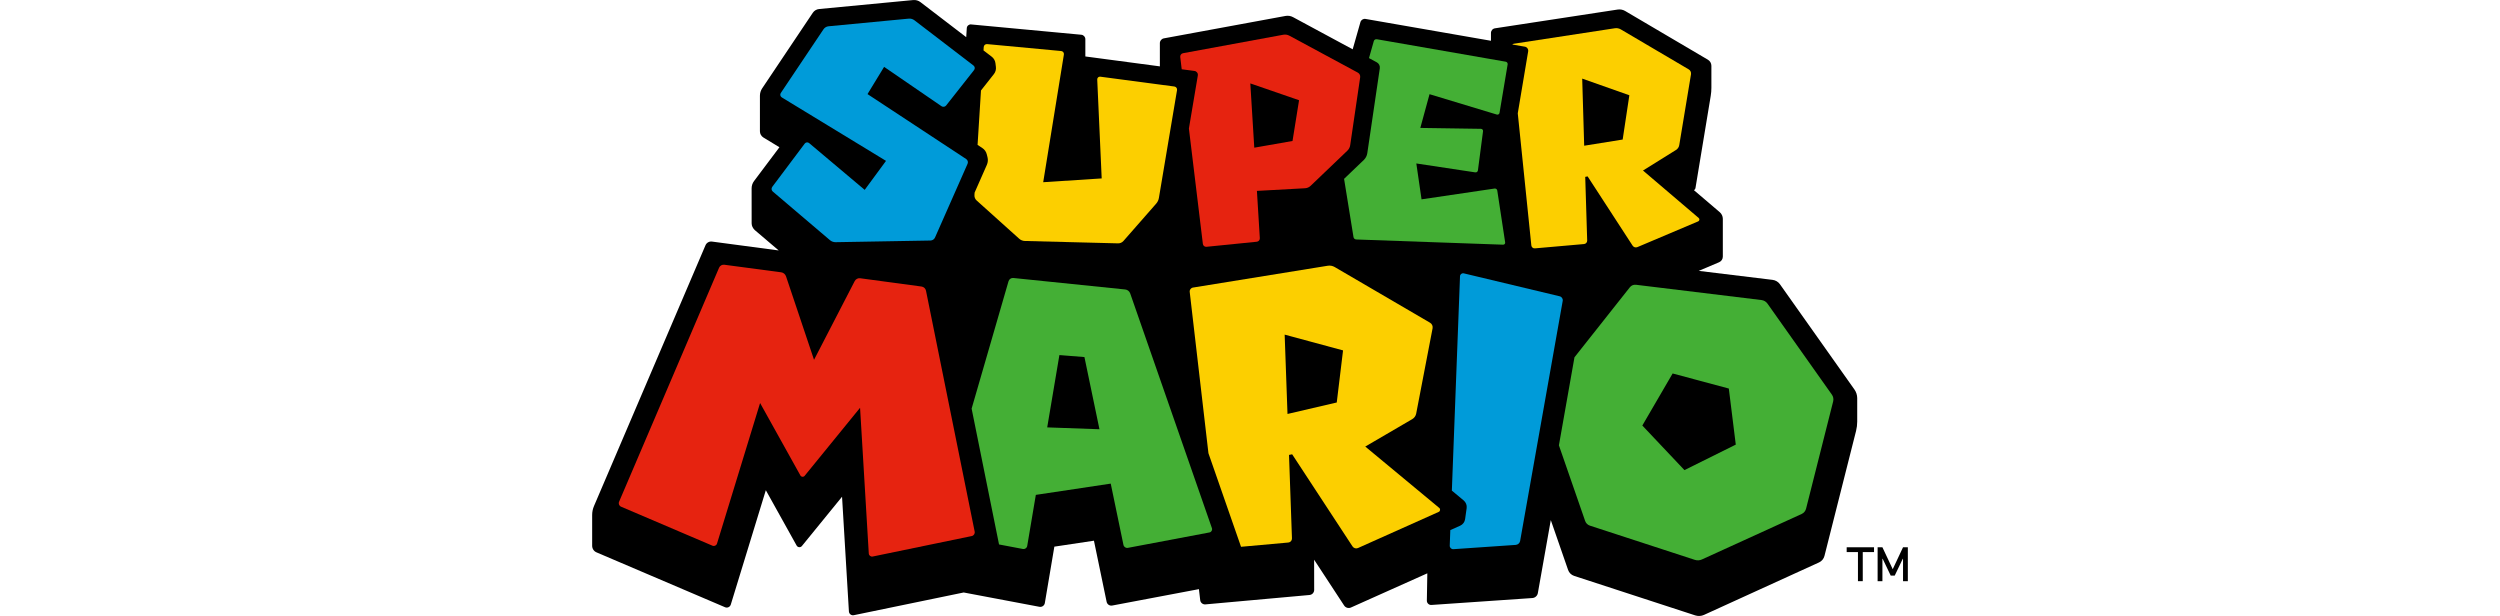 <?xml version="1.0" encoding="utf-8"?>
<!-- Generator: Adobe Illustrator 22.1.0, SVG Export Plug-In . SVG Version: 6.00 Build 0)  -->
<svg version="1.1" id="Layer_1" xmlns="http://www.w3.org/2000/svg" xmlns:xlink="http://www.w3.org/1999/xlink" x="0px" y="0px" width="399.49px" height="98.438px"
	 viewBox="0 0 10883.2 5095.7" enable-background="new 0 0 10883.2 5095.7" xml:space="preserve">
<g>
	<g>
		<path d="M10441.7,3222.3l-616.3-870.8c-14.2-20.2-36.6-33.5-61.2-36.5l-610.8-74.3l168.5-71.4c18.6-7.8,30.9-26.3,30.9-46.5
			v-312.6c0-21.1-9.5-41.4-25.6-55.2l-213.1-181.6c6.6-4.3,11.4-11.1,12.6-18.9l126-761.4c3.6-22,5.5-44.3,5.5-66.5V544.3
			c0-20.7-11-39.9-28.9-50.4l-684.4-403c-18.6-11-40.5-15.2-62-11.9L7467.9,234.2c-19.1,2.8-33.1,19.3-33.1,38.5v64.6L6397.3,156.6
			c-18.8-3.2-37.1,8.2-42.3,26.5l-64,224.8l-493.4-266.1c-18.9-10.3-41-13.7-62.3-9.9L4729,317.3c-19.1,3.6-33,20.2-33,39.6v182.2
			c0,3.3,0.3,6.6,0.3,9.9L4079.6,467V324.1c0-19-14.4-34.9-33.3-36.7l-911.9-85.3c-18.3-1.7-34.2,12-35.5,30.3l-4.7,75L2715.7,17.6
			c-17-13-38.5-19.2-59.8-17.2L1877,74.7c-21,2-40.1,13.4-51.9,31.1l-418.8,625c-12.1,18.1-18.6,39.4-18.6,61.3v294.2
			c0,20.7,10.9,40.1,28.6,51l132.7,80.7l-210,279.8c-13.1,17.3-20,38.5-20,60.3l0.2,289.7c0,21.2,10.4,40.2,25.6,55.1l198.3,168.8
			l-551.8-73.4c-22.9-3.1-45,9.5-53.9,30.7L15.3,4185.6C5,4209.3,0,4234.7,0,4260.4v254.4c0,23.6,14,45,35.8,54.2l1063.7,454.1
			c19.1,8.2,41-2.1,47.2-21.9l289.9-946.2l254.8,457.9c9.1,16.2,31.9,18.3,43.5,3.8l332.1-407.7l56.8,948.9
			c1.3,20.6,20.3,35.2,40.4,31l909.1-187.9l626.6,118.5c21,3.9,41.2-10.1,44.6-31.2l78.7-466.4l327.5-49.2l104.9,505.5
			c4.4,21.1,24.9,34.9,46.1,30.9l717.4-135.7l10.6,91c2.4,21.5,21.6,37.1,43.2,35.2l861-77.7c21.9-2,38.8-20.3,38.6-42.4l-0.5-249.5
			l248.1,378.7c12.3,18.8,36.4,25.9,56.9,16.6l631.4-282.7l-3.9,225.5c-0.3,20.9,17.2,37.7,38,36.2l834.5-57.2
			c22.9-1.5,41.8-18.5,45.7-41l107.1-603.8l143.1,412.6c8,23.1,26.5,41.2,49.8,48.9l1002,326.8c23.7,7.8,49.7,6.3,72.4-4.1
			l951.4-434c22.4-10.2,39-30.1,45-53.9l261.4-1034.2c6.3-25.2,9.5-51,9.5-76.7v-194.7C10464.2,3267.8,10456.3,3243,10441.7,3222.3z
			"/>
		<g>
			<path fill="#FCCF00" d="M9153.2,1803.2l-460.8-392.6l272.9-170c14.5-9,24.5-23.8,27.1-40.6l97.2-586c2.5-15.9-4.9-31.8-18.8-40
				l-561.7-330.8c-15-8.8-32.5-12.1-49.5-9.5l-835.1,127.9c-5.2,0.8-9.6,3.4-13.4,6.5l104,18.1c18.3,3.1,30.4,20.4,27.5,38.7
				l-86,512.4l112.2,1092.9c1.6,14.8,14.5,25.6,29.3,24.3l406.8-35.7c15-1.3,26.3-14,25.9-29.1l-16.2-526.6l19.7-3.9l372.3,573
				c8.5,13,24.9,18.1,39.3,12l503.2-213C9160.3,1826.2,9162.7,1811.2,9153.2,1803.2z M8524.3,1154.3l-318.3,51.1l-16.4-555.2
				L8579.6,788L8524.3,1154.3z"/>
			<path fill="#44AF35" d="M7464.7,1559.6l-604.1,89.3l-43.2-296.8l487.7,73.7c10.6,1.7,20.3-5.8,21.8-16.3l42.4-324.3
				c1.4-10.3-6.6-19.5-16.9-19.6l-501.9-7.5l76.2-279l557,168.5c9.9,2.9,20.2-3.4,21.9-13.6l67.2-401.1c1.7-10.7-5.4-20.7-15.9-22.6
				L6490.3,324.5c-10.9-1.8-21.5,4.8-24.6,15.5l-39.9,140.6l64.8,35c17.7,9.5,27.6,29.2,24.8,49.1l-103.5,702.5
				c-3.2,21.4-13.4,41.3-29,56.2l-163.1,156l77.9,481.7c1.7,11.1,11.2,19.4,22.6,19.8l1215.4,43.1c10.1,0.3,18-8.7,16.6-18.6
				L7487,1576C7485.4,1565.3,7475.3,1557.9,7464.7,1559.6z"/>
			<path fill="#E62310" d="M6333.5,600.7l-566.5-305.6c-15.3-8.1-33-11-50-7.8l-829.4,152.8c-14.8,2.8-24.9,16.6-23,31.5l12.1,101.3
				l105.7,14.1c18.1,2.4,30.6,19.3,27.6,37.4l-73.8,438.8l115.5,954.3c1.7,14.8,15,25.5,29.8,24l416.4-41.9
				c14.8-1.5,25.9-14.5,24.9-29.4l-24-391.1l398.1-21.9c17.2-0.9,33.6-8,46.1-20l304.1-290.9c12.6-12,20.7-27.9,23.3-45l82.5-561.3
				C6355.5,624.1,6347.6,608.3,6333.5,600.7z M5793.3,1166.2l-316.3,55.4L5444.2,690l403.2,139.1L5793.3,1166.2z"/>
			<path fill="#FCCF00" d="M4815.9,715.6l-612.8-81.3c-13.7-1.9-25.9,9.2-25.2,23.3l36.9,818.3l-483.8,31.3L3902.1,451
				c2.4-14.4-7.9-27.5-22.4-28.9l-612.4-57.3c-14.7-1.4-27.4,9.5-28.4,24.2l-1.7,28l68.1,52.1c17,13.1,28.1,32.5,30.6,53.6l3.8,30.6
				c2.7,21.2-3.3,42.7-16.6,59.5l-106.8,135.5l-28.2,450.4l39.8,26.2c18,11.8,30.9,30,36.1,50.9l6.2,24.4c5.4,21,3.5,43.3-5.2,63.1
				l-101.4,229.8l-1.4,20.8c-1.1,16.9,5.7,33.4,18.3,44.6l351.8,316.2c12.8,11.5,29.3,18.1,46.5,18.6l771.2,19.7
				c17,0.4,33.3-6.8,44.5-19.4l271.3-309.5c11.5-13.1,19.2-29.3,22.1-46.5L4838,745.5C4840.5,731.1,4830.6,717.5,4815.9,715.6z"/>
			<path fill="#009BD9" d="M2415,553.1l474.5,325.4c12.3,8.5,29.3,5.9,38.5-5.8l231.2-293.3c9.2-11.6,6.9-28.4-4.7-37.3L2666.2,168
				c-13.6-10.5-30.9-15.5-48-13.8l-663.1,63.2c-16.9,1.7-32,10.9-41.5,24.8l-353.3,527.1c-8,12.1-4.4,28.6,8,36.2l862.4,525.2
				l-176.4,239.8l-459.5-386.9c-11-9.4-27.8-7.4-36.4,4.1l-268.6,357.9c-9,12.1-7.1,29,4.3,38.8l472.8,402.1
				c13.1,11.2,30,17.2,47.2,16.9l784.5-13.8c16.2-0.3,30.9-10,37.5-24.9l269.3-609.8c6.3-14.2,1.4-30.7-11.5-39.3l-816.2-537.3
				L2415,553.1z"/>
			<path fill="#44AF35" d="M10254.9,3264.4l-533-753.2c-11.5-16.2-29.3-26.8-49.1-29.2l-1038.7-126.4c-19.2-2.4-38.3,5.5-50.3,20.7
				l-458.2,579.2l-128.7,728.3l216.9,625.4c6.3,18.5,21.1,33,39.8,39l867.9,283c18.9,6.2,39.7,5,57.9-3.2l825.8-376.6
				c17.8-8.2,31.1-24.1,36-43.1l224.3-888.2C10270.2,3300.9,10266.4,3280.4,10254.9,3264.4z M9035.4,3888.7l-348.5-368.8
				l250.7-430.6l464.7,124.7l57.6,463.8L9035.4,3888.7z"/>
			<path fill="#009BD9" d="M8003.4,2450.9l-793.1-189.7c-15.8-3.8-30.9,7.7-31.5,23.8l-67.5,1773.3l97.6,81.1
				c18.6,15.5,28.1,39.6,24.8,63.4l-12.8,91.3c-3.3,23.9-18.8,44.6-40.9,54.4l-81.4,36.4l-4.9,128.7c-0.5,16.7,13.4,30.1,30,29.1
				l515.8-35.4c18.3-1.3,33.4-14.8,36.6-32.7l352.2-1985.7C8031.3,2471.7,8020.5,2455,8003.4,2450.9z"/>
			<path fill="#FCCF00" d="M7007.1,4201.6l-612-507.7l388.5-226.8c17.2-9.9,29.2-26.9,32.8-46.3l135.5-704.9
				c3.6-18.3-4.9-36.9-21-46.4l-788.7-460.6c-17.3-10.2-37.9-14-57.6-10.7L4970,2378.7c-17.2,2.8-29.2,18.6-27.1,35.9L5097.8,3749
				l269.6,774l391.5-35.3c17.4-1.6,30.4-16.5,29.8-33.9l-24.4-690.7l26-5.3l499.3,762.1c9.8,15,29.2,20.6,45.4,13.3l667.6-298.9
				C7015.8,4228.4,7018.1,4210.8,7007.1,4201.6z M6159.2,3329.4l-407.4,94.9l-23.5-656.3l483,130.5L6159.2,3329.4z"/>
			<g>
				<path fill="#44AF35" d="M5126.7,4369.1l-676.1-1942c-6.3-17.8-22.4-30.7-41.3-32.6l-925.5-95c-17.8-1.7-34.5,9.5-39.6,26.8
					L3138.9,3380l226.7,1123.7l197.3,37.4c16.9,3.2,33-8,35.8-24.9l71.3-422.6l619.6-93.1l105.1,506.7c3.5,17,20,28,36.9,24.7
					l674.7-127.5C5122.4,4401.4,5132,4384.7,5126.7,4369.1z M3764.1,3535.3l100.8-598.2l207.1,16.4l124.3,597.2L3764.1,3535.3z"/>
			</g>
			<path fill="#E62310" d="M2761.5,2404.9c-3.6-18.2-18.6-32.3-36.9-34.7l-507.5-68.5c-18.5-2.5-36.6,6.9-45.3,23.4l-336.5,651.2
				l-231.6-690.3c-6-18-21.9-31.2-40.7-33.6l-469.9-62.5c-18.1-2.4-36,7.7-43.2,24.5L222.7,4150.3c-6.9,15.7,0.5,34,16.2,40.9
				l756.2,322.7c15.3,6.6,32.8-1.6,37.7-17.5l356.3-1162.6l333.6,599.5c7.1,13,25.2,14.6,34.7,3l458.7-563.2l72.1,1205.6
				c1,16.4,16.2,28.1,32.3,24.8l819.3-169.3c16.9-3.5,27.6-20,24.3-36.8L2761.5,2404.9z"/>
		</g>
	</g>
	<g>
		<polygon points="10377.3,4566.8 10470.5,4566.8 10470.5,4807.4 10510.3,4807.4 10510.3,4566.8 10603.5,4566.8 10603.5,4527 
			10377.3,4527 		"/>
		<polygon points="10843.4,4527 10758.2,4708.4 10672.9,4527 10633.2,4527 10633.2,4807.4 10672.9,4807.4 10672.9,4622.1 
			10675,4622.1 10741.5,4761.1 10748.3,4761.1 10768,4761.1 10774.8,4761.1 10841.4,4622.1 10843.4,4622.1 10843.4,4807.4 
			10883.2,4807.4 10883.2,4527 		"/>
	</g>
</g>
</svg>
